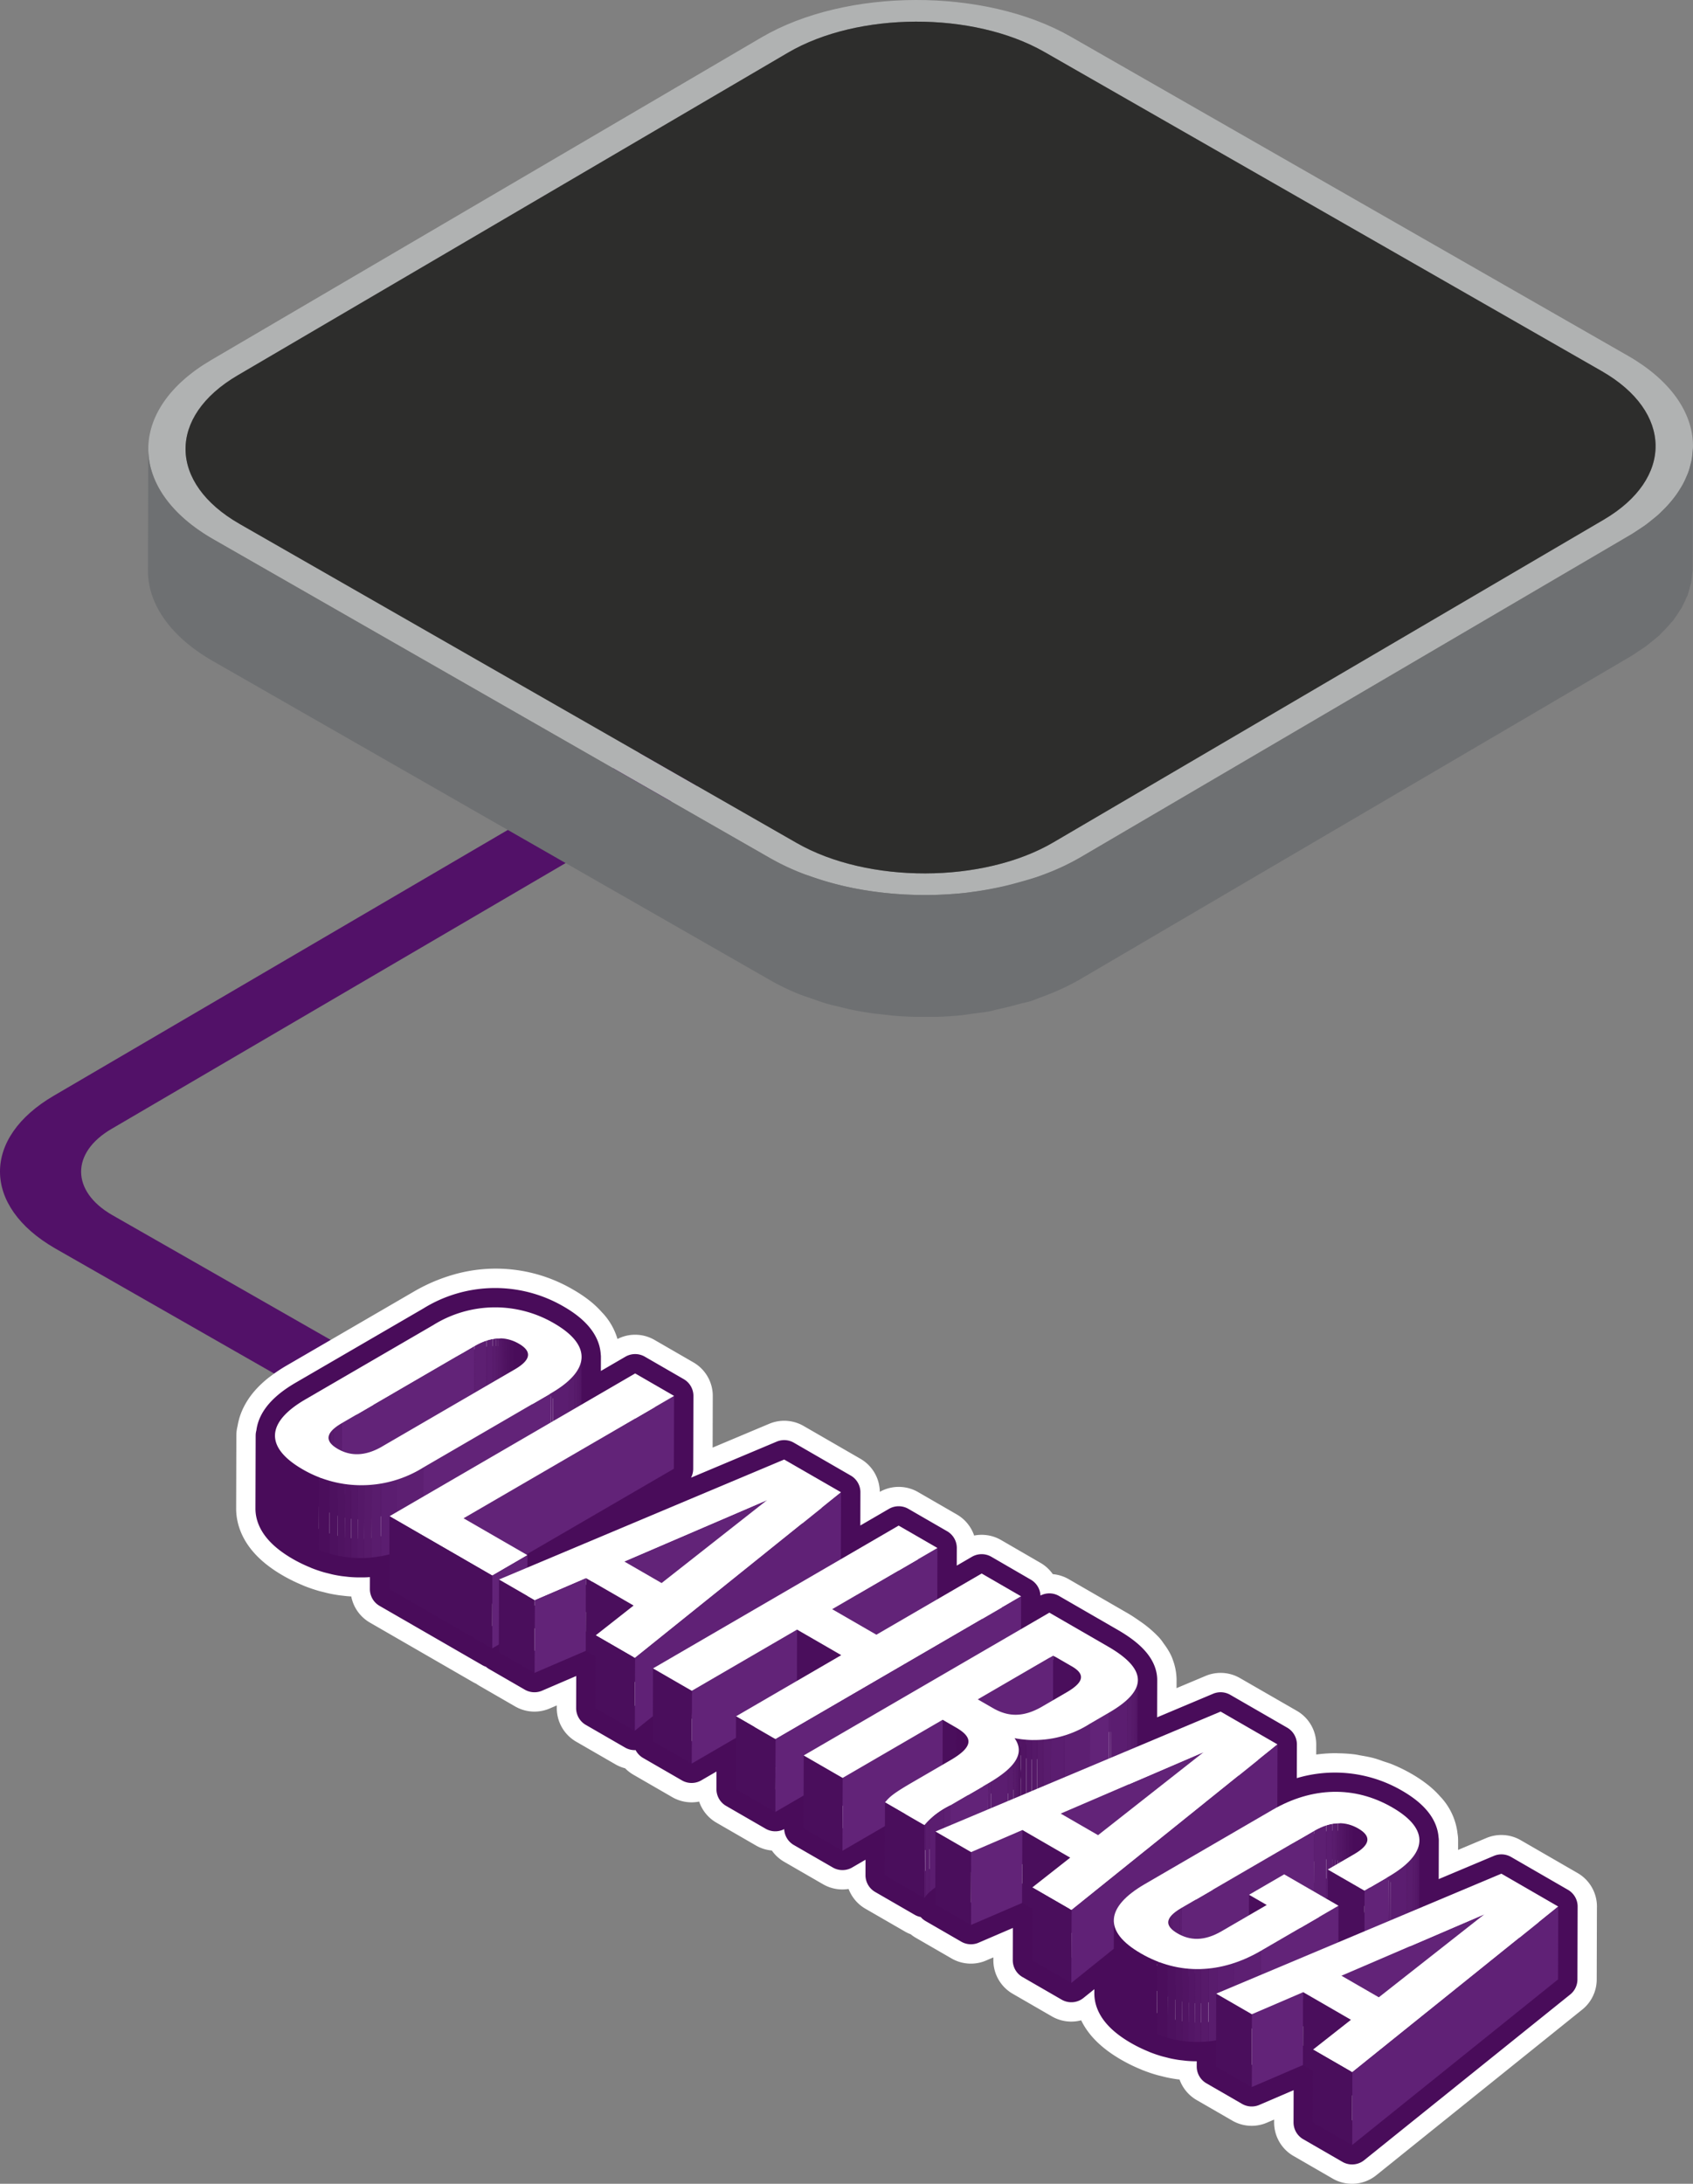 <svg xmlns="http://www.w3.org/2000/svg" xmlns:xlink="http://www.w3.org/1999/xlink" width="208.521" height="268.882" viewBox="0 0 208.521 268.882"><rect x="0" y="0" width="208.521" height="268.882" fill="#808080" stroke="none"/><defs><style>.a,.h{fill:none;}.b{isolation:isolate;}.c{fill:#521168;}.d{fill:#b0b2b2;}.e{fill:#2d2d2c;}.f{fill:#6e7072;}.g,.z{fill:#4a0e5c;}.g{stroke:#fff;stroke-width:9.531px;}.g,.h{stroke-linejoin:round;}.h{stroke:#490c5a;stroke-width:4.765px;}.i{clip-path:url(#a);}.j{fill:#490c5a;}.k{fill:#4b0e5c;}.l{fill:#4d115f;}.m{fill:#4f1361;}.n{fill:#511463;}.o{fill:#531666;}.p{fill:#551868;}.q{fill:#571a6a;}.r{fill:#591c6d;}.s{fill:#5b1d70;}.t{fill:#5d1f72;}.u{clip-path:url(#b);}.v{fill:#622378;}.w{clip-path:url(#c);}.x{clip-path:url(#d);}.y{fill:#fff;}.aa{fill:#602176;}.ab{clip-path:url(#e);}.ac{clip-path:url(#f);}.ad{clip-path:url(#g);}.ae{clip-path:url(#h);}.af{clip-path:url(#i);}.ag{clip-path:url(#j);}.ah{clip-path:url(#k);}.ai{clip-path:url(#l);}.aj{clip-path:url(#m);}.ak{clip-path:url(#n);}</style><clipPath id="a"><path class="a" d="M393.427,346.466l-.026,8.969c0-.495-.408-.947-1.127-1.362-1.528-.882-3.314-.963-5.477.294l.025-8.969c2.164-1.257,3.95-1.176,5.478-.294C393.018,345.519,393.428,345.971,393.427,346.466Z"/></clipPath><clipPath id="b"><path class="a" d="M400.023,346.733,400,355.7c0,1.5-1.267,3.021-3.751,4.465l.025-8.969C398.756,349.754,400.019,348.236,400.023,346.733Z"/></clipPath><clipPath id="c"><path class="a" d="M368.834,365.656l.025-8.969c0-.545.5-1.141,1.632-1.8l-.025,8.969C369.335,364.515,368.835,365.111,368.834,365.656Z"/></clipPath><clipPath id="d"><path class="a" d="M362.237,365.389l.026-8.969c0,1.424,1.122,2.835,3.412,4.157a14.389,14.389,0,0,0,14.86-.233l-.026,8.968a14.387,14.387,0,0,1-14.86.234C363.359,368.224,362.233,366.813,362.237,365.389Z"/></clipPath><clipPath id="e"><path class="a" d="M461.535,386.16l-.026,8.968c0-.46-.378-.9-1.128-1.329l.025-8.969C461.157,385.263,461.536,385.7,461.535,386.16Z"/></clipPath><clipPath id="f"><path class="a" d="M468.54,386.515l-.026,8.968c0,1.337-1.213,2.655-3.55,4.014l.025-8.969C467.327,389.17,468.536,387.852,468.54,386.515Z"/></clipPath><clipPath id="g"><path class="a" d="M447.673,394.089l-.026,8.969c0-.591-.522-1.147-1.525-1.726l.025-8.969C447.151,392.943,447.674,393.5,447.673,394.089Z"/></clipPath><clipPath id="h"><path class="a" d="M462.616,391.907l-.025,8.969a12.732,12.732,0,0,1-9.268,1.764l.026-8.969A12.729,12.729,0,0,0,462.616,391.907Z"/></clipPath><clipPath id="i"><path class="a" d="M453.872,395.144l-.026,8.969c0,1.4-1.433,2.738-3.782,4.1l.025-8.969C452.439,397.883,453.868,396.545,453.872,395.144Z"/></clipPath><clipPath id="j"><path class="a" d="M445.431,401.955l-.026,8.969a9.555,9.555,0,0,0-3.172,2.433l.026-8.968A9.543,9.543,0,0,1,445.431,401.955Z"/></clipPath><clipPath id="k"><path class="a" d="M496.812,406.156l-.025,8.969c0-.495-.408-.947-1.127-1.362-1.528-.882-3.3-.953-5.46.3l.025-8.969c2.164-1.257,3.932-1.186,5.46-.3C496.4,405.209,496.814,405.661,496.812,406.156Z"/></clipPath><clipPath id="l"><path class="a" d="M503.217,406.253l-.025,8.968c0,1.5-1.306,3.021-3.823,4.483l.025-8.968C501.912,409.273,503.213,407.755,503.217,406.253Z"/></clipPath><clipPath id="m"><path class="a" d="M472.255,425.32l.026-8.969c0-.531.493-1.111,1.613-1.762l-.025,8.968C472.749,424.209,472.257,424.789,472.255,425.32Z"/></clipPath><clipPath id="n"><path class="a" d="M465.556,425.1l.025-8.968c0,1.384,1.09,2.755,3.339,4.054,4.706,2.717,9.9,2.5,14.737-.3l-.026,8.969c-4.833,2.809-10.03,3.022-14.737.3C466.645,427.856,465.552,426.485,465.556,425.1Z"/></clipPath></defs><g transform="translate(-847.155 -1523.032)"><g transform="translate(847.838 1584.479)"><g class="b"><path class="c" d="M115.465,17.616l-7.093-4.095L5.974,73.448c-8.918,5.183-8.871,13.617.106,18.8l123.892,70.781,7.047-4.1L13.127,88.152c-5.063-2.923-5.1-7.682-.059-10.609l102.4-59.927"/></g></g><g transform="translate(865.377 1480)"><g transform="translate(0 43.032)"><g class="b"><g transform="translate(0.045)"><path class="d" d="M75.562,20.135c10.427-6.114,27.514-6.156,38.1-.1l68.623,39.287c10.583,6.059,10.71,15.956.288,22.065l-67.775,39.724c-10.427,6.114-27.514,6.156-38.1.1L8.075,81.923C-2.509,75.865-2.636,65.968,7.786,59.858Zm103.5,41.08L110.435,21.927c-8.787-5.029-22.976-4.974-31.6.08L11.061,61.731C2.406,66.8,2.512,75,11.3,80.034l68.623,39.287c8.757,5.012,22.946,4.991,31.6-.08L179.3,79.517c8.622-5.054,8.516-13.291-.241-18.3" transform="translate(-0.053 -15.521)"/></g><g transform="translate(4.631 2.664)"><path class="e" d="M75.333,19.972c8.622-5.054,22.811-5.11,31.6-.08l68.623,39.287c8.757,5.012,8.863,13.248.241,18.3L108.02,117.205c-8.656,5.071-22.845,5.093-31.6.081L7.8,78C-.992,72.969-1.1,64.767,7.558,59.7Z" transform="translate(-1.135 -16.15)"/></g><path class="f" d="M190.34,28.5c0,.258-.042.517-.068.775-.025.288-.047.576-.1.86-.042.229-.11.453-.169.678a8.046,8.046,0,0,1-.233.813c-.076.22-.178.432-.271.648-.123.284-.246.568-.4.847-.106.2-.233.4-.356.6-.195.318-.4.631-.636.941-.136.182-.28.364-.428.542a16.135,16.135,0,0,1-1.174,1.263c-.136.131-.258.263-.4.394-.263.233-.551.462-.835.686-.242.195-.475.394-.733.585-.309.225-.648.436-.974.652s-.623.424-.966.627L114.829,79.13a29.359,29.359,0,0,1-3.745,1.792c-.352.14-.712.275-1.072.407-.818.3-1.678.538-2.542.78-.881.25-1.775.483-2.69.674-1.046.216-2.1.411-3.178.551-.3.038-.585.093-.881.123-1.487.161-2.991.246-4.5.263-.246,0-.487,0-.733,0-1.5-.008-2.991-.089-4.47-.237l-.669-.076a42.831,42.831,0,0,1-4.355-.733c-.246-.055-.487-.119-.733-.178a37.58,37.58,0,0,1-3.686-1.11c-.25-.089-.513-.161-.763-.258a29.514,29.514,0,0,1-4.08-1.907L8.109,39.936C4.092,37.64,1.58,34.789.58,31.8a9.554,9.554,0,0,1-.5-3.017L.042,43.771c-.008,4.046,2.669,8.092,8.024,11.16L76.689,94.213a29.018,29.018,0,0,0,3.8,1.813c.093.038.191.059.284.1.25.093.513.165.767.258.733.258,1.457.53,2.22.746.475.136.974.241,1.462.36.246.059.483.123.733.178.2.047.4.106.61.148.877.182,1.771.339,2.669.466.356.051.716.08,1.076.123.225.025.445.051.669.072.292.03.585.076.881.1.881.076,1.771.123,2.656.144.314.008.623,0,.932,0,.246,0,.487,0,.733,0,.369,0,.737.008,1.106,0,1-.034,2-.1,2.991-.2.136-.013.267-.042.4-.055.3-.034.585-.085.881-.123.724-.093,1.453-.174,2.165-.305.347-.059.669-.178,1.013-.25.919-.191,1.8-.419,2.695-.669.453-.131.945-.2,1.39-.347.4-.127.763-.3,1.148-.436.364-.131.72-.263,1.072-.407a28.538,28.538,0,0,0,3.745-1.792L182.562,54.4l.254-.153c.254-.153.475-.318.716-.479.326-.212.665-.424.966-.644.267-.195.5-.394.746-.593.28-.225.568-.445.822-.678.042-.038.1-.076.14-.114.1-.093.169-.195.267-.288a15.19,15.19,0,0,0,1.165-1.254c.072-.089.169-.169.242-.258s.123-.191.195-.288c.229-.309.432-.619.627-.936.081-.127.186-.254.258-.381.042-.072.064-.148.1-.22a8.823,8.823,0,0,0,.394-.839c.072-.161.165-.318.225-.475.021-.059.03-.123.051-.182.1-.267.161-.538.233-.809.047-.178.114-.352.153-.53.008-.051.008-.1.017-.153.051-.284.072-.572.1-.864.017-.178.055-.356.064-.534l0-.237h0Z" transform="translate(-0.042 26.479)"/></g></g></g><g transform="translate(518.763 1343.374)"><path class="g" d="M520.316,414.406l-7.008-4.046-10.115,4.255.024-8.363c0,.03-.018.06-.019.089h0a3.145,3.145,0,0,0-.779-2.1c-.03-.038-.081-.074-.112-.112a6.641,6.641,0,0,0-.931-.915,11.717,11.717,0,0,0-1.5-1.016,15,15,0,0,0-1.74-.859c-.291-.121-.587-.2-.88-.3s-.585-.217-.881-.3c-.413-.11-.829-.176-1.246-.247-.176-.029-.35-.076-.527-.1a13.33,13.33,0,0,0-1.495-.091c-.1,0-.189-.013-.283-.013a13.869,13.869,0,0,0-1.674.122c-.035,0-.07.005-.105.01a14.5,14.5,0,0,0-1.777.361h0a16.585,16.585,0,0,0-3.548,1.421l.022-7.765h0L478.73,390.4h0l-7.452,3.135-2.761,1.161.023-8.177h0a2.435,2.435,0,0,0-.213-.954c-.007-.018,0-.035-.012-.054a3.978,3.978,0,0,0-.491-.733c-.074-.1-.107-.191-.193-.287a9.272,9.272,0,0,0-1.568-1.312c-.374-.261-.746-.522-1.207-.789l-4.576-2.642-2.642-1.525h0l-3.489,2.027.012-4.035h0L449.3,373.4l-4.457,2.59-1,.584.018-6.317-4.777-2.758-7.118,4.136.023-8.233h0l-7.007-4.045-31.621,13.3,0-1.52h0l-.138-.08,5.291-3.075L411.39,360.5l.013-4.49.013-4.478h0l-4.795-2.768h0l-6.614,3.844.016-5.875c0,.02-.012.041-.012.061l0-.011a3.271,3.271,0,0,0-.809-2.13c-.033-.041-.089-.081-.124-.123a6.876,6.876,0,0,0-.936-.919,11.829,11.829,0,0,0-1.513-1.021,14.056,14.056,0,0,0-11.177-1.379,16.627,16.627,0,0,0-3.7,1.6l-15.738,9.145a13.936,13.936,0,0,0-1.4.937c-.094.071-.193.141-.281.212a7.861,7.861,0,0,0-.885.829c-.121.13-.226.26-.328.391a4.61,4.61,0,0,0-.332.506,3.53,3.53,0,0,0-.346.787c-.018.062-.033.124-.047.186a2.723,2.723,0,0,0-.017,1.168h0a2.78,2.78,0,0,1-.109-.555l-.026,8.969h0c0,1.424,1.122,2.835,3.412,4.157a15.179,15.179,0,0,0,1.908.923c.035.014.068.036.1.05q.652.256,1.316.447c.068.019.136.032.2.05s.159.039.238.058h0c.189.047.377.1.567.139q.428.089.858.15c.074.01.149.015.223.025l.159.018h0c.139.015.278.035.417.046s.27.015.4.022.256.017.384.02c.167.005.335,0,.5,0h.151c.056,0,.112,0,.167,0,.306-.01.611-.031.916-.061.19-.019.38-.053.57-.08h0c.1-.014.2-.026.3-.042.081-.013.163-.02.244-.034.218-.039.433-.115.65-.164l.031-.008.116-.026c.092-.021.184-.037.275-.061l-.012,4.3L389,382.625l.828-.481,0,.958,4.391,2.535,6.321-2.718.881.509.332.192-.018,6.356h0l4.83,2.788,2.239-1.8-.009,3.086,4.777,2.758,5.462-3.174-.018,6.317h0l4.864,2.809h0l1.587-.922,1.9-1.105-.012,4.034h0l4.794,2.768,5.233-3.041-.017,6.053h0l4.864,2.808a4.579,4.579,0,0,1,.431-.5l.029-.031c.051-.052.094-.109.149-.16.093-.088.2-.171.308-.256.142-.118.281-.236.441-.352l-.005,2.077,4.39,2.535,6.321-2.718,1.231.711-.018,6.356h0l4.829,2.788,5.232-4.207-.015,5.5c0,1.385,1.089,2.756,3.338,4.054a15,15,0,0,0,1.9.921c.033.013.065.034.1.047q.641.253,1.288.438c.075.022.151.036.226.056s.158.039.237.058h0c.171.042.343.091.516.127.277.057.556.106.836.145.092.013.185.02.278.031h0c.053.007.107.013.16.018.112.012.223.029.335.038.254.021.508.034.762.041.209,0,.417,0,.626,0h.171c.3-.01.6-.03.894-.06.233-.024.466-.063.7-.1.083-.013.166-.021.248-.035h.005l-.01,3.225,4.391,2.535,6.321-2.717,1.231.71-.018,6.357,4.829,2.788h0l11.308-9.092,14.064-11.308.026-8.969Zm-157.225-55.9a6.557,6.557,0,0,0,.7.691,7.091,7.091,0,0,1-.683-.661C363.1,358.527,363.1,358.517,363.091,358.507Zm36.679-10.654c.051-.141.069-.281.106-.421a2.94,2.94,0,0,1-.084.4c-.006.015-.015.03-.021.045l-.013.026C399.765,347.884,399.763,347.868,399.77,347.853Zm-29.529,7.2c-.079.05-.148.1-.224.148s-.149.093-.209.138c.13-.1.287-.195.444-.294Zm27.776-5.06,0,0c.1-.081.169-.162.26-.243-.082.073-.142.146-.23.219Zm1.093-1.057c-.01.012-.024.024-.034.036a4.325,4.325,0,0,0,.26-.4C399.254,348.7,399.208,348.816,399.11,348.936Zm-29.536,6.6,0,0,.028-.024Zm-.243.218-.012.013c-.013.014-.033.028-.046.041.023-.025.054-.051.079-.076h0ZM501.3,409.395c.037-.035.075-.07.115-.1-.076.066-.131.133-.212.2l-.008.006-.039.032C501.211,409.483,501.248,409.439,501.3,409.395Zm1.109-1.146c.029-.045.061-.091.093-.136-.021.03-.035.06-.058.09a1.617,1.617,0,0,1-.153.238c-.015.019-.035.037-.051.055C502.31,408.414,502.347,408.332,502.409,408.249ZM466.825,418.6l0,0c.079.079.153.159.239.238-.085-.078-.164-.157-.242-.235Zm24.917-5.227c.011,0,.022,0,.033-.008.041-.013.078-.01.119-.022a.136.136,0,0,0,.028,0v.2l-.241-.139c.016-.006.035-.017.052-.024Zm-19.057,2.13c.021-.022.05-.046.073-.069l-.026.027,0,0c-.013.013-.031.026-.043.039Zm.293-.263h0c.012-.01.023-.021.036-.031Zm.675-.49-.008.006c-.131.083-.263.165-.374.245-.027.02-.064.04-.089.059h0C473.316,414.955,473.487,414.85,473.653,414.746Zm29.407-7.77v.006a2.957,2.957,0,0,1-.079.361c-.013.031-.03.063-.044.1l-.007.009a1.431,1.431,0,0,0,.087-.311C503.034,407.083,503.045,407.03,503.06,406.976Zm-51.272-8.848-.018.015c-.046.034-.08.069-.127.1s-.108.066-.155.1c.108-.077.211-.153.313-.229Z"/><path class="h" d="M365.649,369.546a15.179,15.179,0,0,0,1.908.923c.035.014.068.036.1.049q.651.258,1.315.448c.068.019.136.031.2.05s.159.039.239.059c.189.047.377.1.567.139q.428.089.858.15c.075.01.15.015.225.025l.158.018c.139.015.278.035.417.046q.393.033.789.042c.168.005.336,0,.5,0h.15c.056,0,.112,0,.167,0,.305-.01.611-.031.916-.061.19-.019.38-.053.57-.08.1-.014.2-.026.3-.042.081-.014.162-.02.243-.034.228-.041.454-.12.681-.172.131-.03.261-.053.391-.087l-.012,4.3L389,382.625l.828-.481,0,.958,4.391,2.535,6.321-2.718,1.213.7-.018,6.356,4.83,2.788,2.239-1.8-.009,3.086,4.777,2.758,5.462-3.174-.018,6.317,4.864,2.809,3.489-2.027-.012,4.034,4.8,2.768,5.233-3.041-.017,6.053,4.864,2.808a4.579,4.579,0,0,1,.431-.5c.06-.063.113-.13.177-.19.1-.09.208-.174.312-.26.142-.117.279-.235.438-.349l-.005,2.077,4.39,2.535,6.321-2.718,1.231.711-.018,6.357,4.829,2.788,5.232-4.207-.015,5.5c0,1.385,1.089,2.756,3.338,4.054a15.126,15.126,0,0,0,1.9.921c.033.013.066.034.1.047q.641.253,1.288.438c.075.022.151.036.226.056s.158.039.238.059c.171.042.343.091.515.127.279.057.557.106.837.145.092.013.185.02.278.031.053.007.107.013.16.018.112.012.223.029.335.038.254.021.508.034.762.041.209,0,.417,0,.626,0h.089c.027,0,.054,0,.082,0,.3-.01.6-.03.894-.06.233-.023.466-.063.7-.1.082-.013.164-.021.246-.035h.006l-.009,3.225,4.39,2.535,6.321-2.717,1.231.71-.018,6.357,4.829,2.788,25.372-20.4.026-8.968-7.007-4.046-10.116,4.255.024-8.362c0,.029-.018.059-.019.088.052-1.412-1.023-2.813-3.326-4.143a14.06,14.06,0,0,0-14.157.009l.022-7.765L478.73,390.4l-10.214,4.3.024-8.177c0-1.338-1.2-2.694-3.684-4.129l-7.218-4.167-3.489,2.027.012-4.035L449.3,373.4l-5.462,3.174.018-6.317-4.777-2.758-7.118,4.136.023-8.233-7.007-4.045-31.621,13.3,0-1.52-4.327,2.515h0l4.327-2.515-.138-.08L411.39,360.5l.026-8.968h0l-4.795-2.769-6.614,3.844.016-5.875c0,.021-.012.041-.012.061.036-1.442-1.073-2.87-3.384-4.2a14.394,14.394,0,0,0-14.878.223l-15.738,9.145c-2.788,1.621-3.984,3.335-3.639,5.017a2.78,2.78,0,0,1-.109-.555l-.026,8.969C362.233,366.813,363.359,368.224,365.649,369.546Zm106.637,46.737,0,.021Zm19.489-2.922c.051-.016.1-.012.147-.027v.2l-.241-.139c.019-.007.041-.022.061-.028S491.764,413.364,491.775,413.361Zm-18.132,1.392c-.161.1-.331.205-.461.3.133-.1.3-.2.471-.31Zm-.665.483,0,0,.037-.032Zm-.246.221c-.013.014-.034.029-.047.043.021-.023.05-.047.073-.07Zm-.341.462c.006-.011.01-.022.016-.033Zm28.811-6.43-.047.039c.1-.079.169-.159.26-.238C501.338,409.356,501.284,409.423,501.2,409.489Zm-34.374,9.1c.079.08.153.159.239.238-.085-.078-.164-.157-.242-.235Zm-15.059-20.449c-.046.034-.079.068-.126.1s-.108.066-.155.1c.108-.077.211-.153.312-.229C451.789,398.126,451.781,398.135,451.769,398.144Zm3.871-4.225h0c-.015,0-.03,0-.045-.005h0C455.61,393.915,455.625,393.919,455.64,393.919Zm-8.328-.659a1.631,1.631,0,0,1,.118.175A1.631,1.631,0,0,0,447.312,393.26Zm.277.45a1.091,1.091,0,0,1,.042.191A1.091,1.091,0,0,0,447.589,393.71Zm-.759-.9c.063.048.106.1.162.145C446.936,392.91,446.894,392.862,446.83,392.813Zm20.664-4.169a7.716,7.716,0,0,1-.816.737h0a7.716,7.716,0,0,0,.816-.737Zm-.068,30.533a11.875,11.875,0,0,0,1.494,1.009A11.875,11.875,0,0,1,467.426,419.177Zm35.554-11.834c-.013.031-.03.063-.044.1l-.007.009a2.956,2.956,0,0,0,.131-.471A2.834,2.834,0,0,1,502.98,407.343Zm-.477.769c-.077.11-.121.22-.212.33-.015.018-.036.037-.052.055A4.646,4.646,0,0,0,502.5,408.112Zm-5.71-2a1.1,1.1,0,0,0-.269-.653A1.1,1.1,0,0,1,496.793,406.109Zm-.31-.692a3.153,3.153,0,0,0-.8-.623A3.153,3.153,0,0,1,496.483,405.417Zm-30.039-15.845h0a15.175,15.175,0,0,1-1.454.956A15.2,15.2,0,0,0,466.444,389.572Zm-4.933-3.469a1.022,1.022,0,0,0-.247-.591A1.022,1.022,0,0,1,461.511,386.1Zm-.326-.671a3.249,3.249,0,0,0-.779-.6A3.249,3.249,0,0,1,461.185,385.432Zm-63.141-35.461-.03.024c.1-.08.169-.162.26-.243C398.192,349.825,398.132,349.9,398.044,349.971Zm-27.8,5.082c-.163.1-.334.207-.466.307.136-.1.31-.21.479-.316Zm-.667.485,0,0,.032-.029Zm-.6.7.017-.036Zm30.816-8.406c-.01.024-.023.048-.034.071a2.96,2.96,0,0,0,.118-.467A2.94,2.94,0,0,1,399.792,347.828Zm-.456.748c-.082.12-.128.24-.226.36-.01.012-.024.024-.034.036A4.325,4.325,0,0,0,399.336,348.576Zm-5.928-2.157a1.087,1.087,0,0,0-.27-.652A1.087,1.087,0,0,1,393.408,346.419Zm-.311-.692a3.175,3.175,0,0,0-.8-.623A3.175,3.175,0,0,1,393.1,345.727Zm-23.745,10.006c-.012.012-.022.024-.033.036s-.034.028-.046.042C369.3,355.785,369.327,355.759,369.352,355.733Zm-.485.868,0,.027Zm-4.707,2.954a12.013,12.013,0,0,0,1.514,1.022A12.013,12.013,0,0,1,364.16,359.555Zm-.364-.353a6.961,6.961,0,0,1-.688-.665c-.008-.01-.01-.02-.017-.03A6.74,6.74,0,0,0,363.8,359.2Zm-.966-1.126a3.845,3.845,0,0,1-.367-.637A3.845,3.845,0,0,0,362.83,358.076Z"/><g class="b"><g class="b"><g class="i"><g class="b"><path class="j" d="M393.427,346.466l-.026,8.969c0-.495-.408-.947-1.127-1.362a5.21,5.21,0,0,0-.7-.338l.026-8.969a5.266,5.266,0,0,1,.7.338c.718.415,1.128.867,1.127,1.362"/><path class="k" d="M391.6,344.766l-.026,8.969c-.141-.056-.284-.1-.429-.146l.025-8.969c.146.042.289.091.43.146"/><path class="l" d="M391.172,344.62l-.025,8.969c-.108-.031-.217-.058-.328-.081l.026-8.968c.11.022.219.049.327.08"/><path class="m" d="M390.845,344.54l-.026,8.968c-.091-.019-.184-.035-.277-.048l.025-8.969c.094.014.186.03.278.049"/><path class="n" d="M390.567,344.491l-.025,8.969c-.086-.012-.173-.022-.26-.029l.025-8.969c.088.007.174.017.26.029"/><path class="o" d="M390.307,344.462l-.025,8.969c-.086-.007-.172-.012-.258-.014l.025-8.969c.087,0,.173.007.258.014"/><path class="p" d="M390.049,344.448l-.025,8.969c-.091,0-.181,0-.273,0l.025-8.968c.092,0,.183,0,.273,0"/><path class="q" d="M389.776,344.45l-.025,8.968c-.1,0-.208.011-.313.021l.026-8.968q.158-.017.312-.021"/><path class="r" d="M389.464,344.471l-.026,8.968c-.132.014-.267.033-.4.057l.025-8.968c.136-.025.27-.044.4-.057"/><path class="s" d="M389.061,344.528l-.025,8.968a5.755,5.755,0,0,0-.733.186l.025-8.969a5.578,5.578,0,0,1,.733-.185"/><path class="t" d="M388.328,344.713l-.025,8.969a7.722,7.722,0,0,0-1.506.685l.025-8.969a7.749,7.749,0,0,1,1.506-.685"/></g></g></g><g class="b"><g class="u"><g class="b"><path class="m" d="M400.023,346.733,400,355.7c0,.024,0,.047,0,.07l.025-8.968c0-.024,0-.047,0-.071"/><path class="n" d="M400.022,346.8,400,355.772a2.808,2.808,0,0,1-.054.464l.026-8.968a2.726,2.726,0,0,0,.053-.464"/><path class="o" d="M399.969,347.268l-.026,8.968a3.017,3.017,0,0,1-.136.474l.025-8.968a3.02,3.02,0,0,0,.137-.474"/><path class="p" d="M399.832,347.742l-.025,8.968a3.7,3.7,0,0,1-.243.517l.026-8.969a3.626,3.626,0,0,0,.242-.516"/><path class="q" d="M399.59,348.258l-.026,8.969a4.617,4.617,0,0,1-.406.6l.026-8.969a4.828,4.828,0,0,0,.406-.6"/><path class="r" d="M399.184,348.857l-.026,8.969a6.705,6.705,0,0,1-.726.776l.026-8.969a6.712,6.712,0,0,0,.726-.776"/><path class="s" d="M398.458,349.633l-.026,8.969a11.959,11.959,0,0,1-1.945,1.422l.026-8.968a12.02,12.02,0,0,0,1.945-1.423"/><path class="t" d="M396.513,351.056l-.026,8.968-.24.143.025-8.969c.082-.047.162-.1.241-.142"/></g></g></g><path class="v" d="M386.822,345.4l-.025,8.969-16.331,9.49.025-8.969Z"/><g class="b"><g class="w"><g class="b"><path class="t" d="M370.491,354.889l-.025,8.969c-.044.025-.087.05-.129.076l.026-8.969c.042-.025.084-.051.128-.076"/><path class="s" d="M370.363,354.965l-.026,8.969a5.6,5.6,0,0,0-.911.662l.026-8.969a5.619,5.619,0,0,1,.911-.662"/><path class="r" d="M369.452,355.627l-.026,8.969a2.789,2.789,0,0,0-.289.309l.026-8.969a2.7,2.7,0,0,1,.289-.309"/><path class="q" d="M369.163,355.936l-.026,8.969a1.794,1.794,0,0,0-.151.223l.026-8.969a1.656,1.656,0,0,1,.151-.223"/><path class="p" d="M369.012,356.159l-.026,8.969a1.309,1.309,0,0,0-.086.183l.025-8.969a1.374,1.374,0,0,1,.087-.183"/><path class="o" d="M368.925,356.342l-.025,8.969a1.059,1.059,0,0,0-.048.165l.026-8.969a.981.981,0,0,1,.047-.165"/><path class="n" d="M368.878,356.507l-.026,8.969a1.064,1.064,0,0,0-.018.157l.025-8.969a.947.947,0,0,1,.019-.157"/><path class="m" d="M368.859,356.664l-.025,8.969v.023l.025-8.969v-.023"/></g></g></g><path class="v" d="M396.272,351.2l-.025,8.969-15.738,9.146.025-8.969Z"/><g class="b"><g class="x"><g class="b"><path class="t" d="M380.535,360.344l-.026,8.968a16.721,16.721,0,0,1-3.257,1.466l.025-8.969a16.808,16.808,0,0,0,3.258-1.465"/><path class="s" d="M377.277,361.809l-.025,8.969a15.029,15.029,0,0,1-1.97.5l.026-8.969a15.01,15.01,0,0,0,1.969-.5"/><path class="r" d="M375.308,362.3l-.026,8.969q-.557.1-1.113.156l.025-8.969q.558-.055,1.114-.156"/><path class="q" d="M374.194,362.461l-.025,8.969c-.3.03-.611.051-.916.061l.026-8.968c.305-.011.61-.031.915-.062"/><path class="p" d="M373.279,362.523l-.026,8.968q-.411.015-.821,0l.025-8.968c.274.007.548.005.822,0"/><path class="o" d="M372.457,362.527l-.025,8.968q-.4-.009-.789-.042l.025-8.969q.395.033.789.043"/><path class="n" d="M371.668,362.484l-.025,8.969q-.4-.033-.8-.089l.025-8.969c.266.038.533.067.8.089"/><path class="m" d="M370.868,362.395l-.025,8.969q-.43-.062-.859-.15l.026-8.969q.428.088.858.15"/><path class="l" d="M370.01,362.245l-.026,8.969q-.506-.1-1.009-.248L369,362q.5.144,1.009.248"/><path class="k" d="M369,362l-.026,8.969q-.663-.191-1.316-.447l.026-8.969q.652.257,1.316.447"/><path class="j" d="M367.685,361.55l-.026,8.969a15.264,15.264,0,0,1-2.01-.973c-2.29-1.322-3.416-2.733-3.412-4.157l.026-8.969c0,1.424,1.122,2.835,3.412,4.157a15.139,15.139,0,0,0,2.01.973"/></g></g></g><path class="y" d="M396.627,342.59c4.688,2.707,4.478,5.8-.355,8.608l-15.737,9.146a14.389,14.389,0,0,1-14.86.233c-4.707-2.717-4.5-5.81.336-8.619l15.738-9.145A14.394,14.394,0,0,1,396.627,342.59Zm-21.166,15.168,16.331-9.49c2.164-1.258,2.018-2.292.508-3.164-1.528-.882-3.314-.963-5.478.294l-16.331,9.491c-2.163,1.257-2.017,2.291-.489,3.173,1.51.872,3.3.953,5.459-.3"/></g><g class="b"><path class="v" d="M411.416,351.532l-.025,8.969-25.927,15.067.025-8.969Z"/><path class="y" d="M411.416,351.533,385.489,366.6l7.868,4.542-4.327,2.515-12.662-7.311,30.254-17.582Z"/><path class="v" d="M393.356,371.142l-.025,8.969L389,382.625l.025-8.969Z"/><path class="z" d="M389.029,373.657,389,382.625l-12.662-7.31.025-8.969Z"/></g><g class="b"><path class="v" d="M422.883,364.359l-.025,8.969-17.6,7.564.025-8.969Z"/><path class="v" d="M400.567,373.951l-.025,8.969-6.321,2.717.025-8.969Z"/><path class="z" d="M394.245,376.668l-.025,8.969-4.39-2.535.025-8.969Z"/><path class="z" d="M406.432,377.337l-.025,8.969-5.866-3.387.025-8.969Z"/><path class="y" d="M431.98,363.4,406.591,383.8l-4.829-2.789,4.67-3.67-5.865-3.386-6.322,2.717-4.39-2.535,35.118-14.773Zm-26.7,8.518,4.6,2.656,13-10.22-17.6,7.564"/><path class="aa" d="M431.98,363.405l-.025,8.969-25.389,20.39.025-8.969Z"/><path class="z" d="M406.591,383.8l-.025,8.969-4.829-2.788.025-8.969Z"/></g><g class="b"><path class="v" d="M443.852,370.26l-.025,8.969-12.964,7.534.025-8.969Z"/><path class="z" d="M432.006,383.451l-.025,8.969-5.444-3.143.025-8.969Z"/><path class="v" d="M426.562,380.308l-.025,8.969-12.964,7.534.025-8.969Z"/><path class="z" d="M413.6,387.841l-.025,8.969-4.777-2.758.025-8.969Z"/><path class="y" d="M454.161,376.211l-30.254,17.582-4.865-2.809,12.964-7.534-5.444-3.143L413.6,387.841l-4.777-2.758L439.075,367.5l4.777,2.758-12.964,7.534,5.444,3.143L449.3,373.4Z"/><path class="v" d="M454.161,376.211l-.025,8.969-30.254,17.582.025-8.969Z"/><path class="z" d="M423.907,393.793l-.025,8.969-4.865-2.809.025-8.969Z"/></g><g class="b"><path class="z" d="M460.406,384.83l-.025,8.969-2.3-1.328.025-8.969Z"/><g class="b"><g class="ab"><g class="b"><path class="j" d="M461.535,386.16l-.026,8.968c0-.46-.378-.9-1.128-1.329l.025-8.969c.751.433,1.13.869,1.129,1.33"/></g></g></g><path class="v" d="M458.105,383.5l-.025,8.969-9.282,5.394.025-8.969Z"/><g class="b"><g class="ac"><g class="b"><path class="m" d="M468.54,386.515l-.026,8.968v.059l.026-8.969v-.058"/><path class="n" d="M468.539,386.573l-.026,8.969a2.171,2.171,0,0,1-.044.382l.026-8.969a2.366,2.366,0,0,0,.044-.382"/><path class="o" d="M468.495,386.955l-.026,8.969a2.5,2.5,0,0,1-.112.389l.026-8.969a2.587,2.587,0,0,0,.112-.389"/><path class="p" d="M468.383,387.344l-.026,8.969a3.028,3.028,0,0,1-.2.426l.025-8.969a3.031,3.031,0,0,0,.2-.426"/><path class="q" d="M468.182,387.77l-.025,8.969a4.09,4.09,0,0,1-.344.507l.025-8.969a3.883,3.883,0,0,0,.344-.507"/><path class="r" d="M467.838,388.277l-.025,8.969a6.014,6.014,0,0,1-.633.676l.026-8.969a5.915,5.915,0,0,0,.632-.676"/><path class="s" d="M467.206,388.953l-.026,8.969a12.074,12.074,0,0,1-1.946,1.415l.026-8.969a12.121,12.121,0,0,0,1.946-1.415"/><path class="t" d="M465.26,390.368l-.026,8.969-.27.16.025-8.969c.092-.053.182-.107.271-.16"/></g></g></g><path class="v" d="M464.989,390.528l-.025,8.969-2.373,1.379.025-8.969Z"/><path class="z" d="M446.147,392.363l-.025,8.969-1.651-.953.025-8.969Z"/><g class="b"><g class="ad"><g class="b"><path class="j" d="M447.673,394.089l-.026,8.969c0-.591-.522-1.147-1.525-1.726l.025-8.969c1,.58,1.527,1.135,1.526,1.726"/></g></g></g><g class="b"><g class="ae"><g class="b"><path class="t" d="M462.616,391.907l-.025,8.969a15.986,15.986,0,0,1-3.125,1.415l.025-8.969a15.986,15.986,0,0,0,3.125-1.415"/><path class="s" d="M459.491,393.322l-.025,8.969a12.833,12.833,0,0,1-1.641.413l.025-8.969a12.8,12.8,0,0,0,1.641-.413"/><path class="r" d="M457.85,393.735l-.025,8.969q-.468.084-.937.131l.026-8.969q.468-.047.936-.131"/><path class="q" d="M456.914,393.866l-.026,8.969q-.377.037-.756.051l.026-8.969q.378-.014.756-.051"/><path class="p" d="M456.158,393.917l-.026,8.969q-.339.011-.679,0l.025-8.969q.34.009.68,0"/><path class="o" d="M455.478,393.92l-.025,8.969c-.222-.006-.443-.018-.665-.036l.025-8.969c.222.019.444.03.665.036"/><path class="n" d="M454.813,393.884l-.025,8.969q-.345-.028-.691-.078l.025-8.968q.346.048.691.077"/><path class="m" d="M454.122,393.807l-.025,8.968c-.253-.035-.506-.08-.76-.132l.026-8.969c.253.053.507.1.759.133"/><path class="l" d="M453.363,393.674l-.026,8.969-.014,0,.026-8.969.014,0"/></g></g></g><path class="z" d="M432.178,398.569l-.025,8.969-4.794-2.768.025-8.969Z"/><path class="v" d="M444.5,391.41l-.025,8.969-12.318,7.158.025-8.969Z"/><g class="b"><g class="af"><g class="b"><path class="m" d="M453.872,395.144l-.026,8.969v.054l.025-8.968v-.055"/><path class="n" d="M453.871,395.2l-.025,8.968a2.145,2.145,0,0,1-.042.357l.026-8.968a2.168,2.168,0,0,0,.041-.357"/><path class="o" d="M453.83,395.556l-.026,8.968a2.376,2.376,0,0,1-.1.367l.025-8.968a2.415,2.415,0,0,0,.106-.367"/><path class="p" d="M453.724,395.923l-.025,8.968a2.9,2.9,0,0,1-.193.408l.026-8.968a2.884,2.884,0,0,0,.192-.408"/><path class="q" d="M453.532,396.331l-.026,8.968a3.9,3.9,0,0,1-.329.487l.025-8.969a3.794,3.794,0,0,0,.33-.486"/><path class="r" d="M453.2,396.817l-.025,8.969a5.971,5.971,0,0,1-.644.688l.026-8.969a5.956,5.956,0,0,0,.643-.688"/><path class="s" d="M452.559,397.505l-.026,8.969a13.225,13.225,0,0,1-2.111,1.53l.026-8.968a13.272,13.272,0,0,0,2.111-1.531"/><path class="t" d="M450.448,399.036,450.422,408c-.117.071-.236.142-.358.213l.025-8.969c.122-.071.242-.142.359-.212"/></g></g></g><path class="v" d="M450.089,399.248l-.025,8.969-4.659,2.707.025-8.969Z"/><path class="y" d="M445.431,401.955a9.543,9.543,0,0,0-3.172,2.434l-4.865-2.809c.522-.608.817-.984,3.277-2.413l4.764-2.768c2.809-1.633,2.89-2.778.712-4.036l-1.651-.953-12.318,7.159-4.794-2.768,30.254-17.582,7.218,4.167c4.97,2.87,4.809,5.425.133,8.142l-2.373,1.379a12.729,12.729,0,0,1-9.267,1.764c1.394,1.957-.1,3.742-3.26,5.577Zm11.327-12.177,2.983-1.734c2.164-1.257,2.351-2.241.665-3.214l-2.3-1.329-9.282,5.395,1.862,1.074c1.791,1.035,3.648,1.217,6.073-.192"/><path class="z" d="M442.259,404.389l-.025,8.969-4.865-2.809.025-8.969Z"/><g class="b"><g class="ag"><g class="b"><path class="t" d="M445.431,401.955l-.026,8.969q-.418.243-.791.467l.026-8.969c.248-.15.511-.3.791-.467"/><path class="s" d="M444.64,402.422l-.026,8.969a10.747,10.747,0,0,0-1.736,1.239l.025-8.969a10.757,10.757,0,0,1,1.737-1.239"/><path class="r" d="M442.9,403.661l-.025,8.969a4.756,4.756,0,0,0-.518.558l.025-8.969a4.839,4.839,0,0,1,.518-.558"/><path class="q" d="M442.385,404.219l-.025,8.969c-.044.055-.086.112-.127.169l.026-8.968c.041-.058.083-.115.126-.17"/></g></g></g></g><g class="b"><path class="v" d="M476.64,395.395l-.025,8.969-17.6,7.564.025-8.969Z"/><path class="v" d="M454.323,404.987l-.025,8.969-6.321,2.717L448,407.7Z"/><path class="z" d="M448,407.7l-.025,8.969-4.39-2.535.025-8.969Z"/><path class="z" d="M460.206,408.383l-.025,8.969-5.883-3.4.025-8.969Z"/><path class="y" d="M485.737,394.442l-25.372,20.4-4.83-2.788,4.671-3.671-5.883-3.4L448,407.7l-4.39-2.535L478.73,390.4Zm-26.7,8.517,4.6,2.656,13-10.22-17.6,7.564"/><path class="aa" d="M485.737,394.442l-.025,8.969-25.372,20.4.025-8.969Z"/><path class="z" d="M460.365,414.842l-.025,8.969-4.829-2.788.025-8.969Z"/></g><g class="b"><g class="b"><g class="ah"><g class="b"><path class="j" d="M496.812,406.156l-.025,8.969c0-.495-.408-.947-1.127-1.362a5.109,5.109,0,0,0-.7-.337l.026-8.969a5.213,5.213,0,0,1,.694.337c.719.415,1.129.867,1.127,1.362"/><path class="k" d="M494.991,404.457l-.026,8.969c-.14-.055-.281-.1-.425-.144l.025-8.969q.216.062.426.144"/><path class="l" d="M494.565,404.313l-.025,8.969c-.107-.031-.216-.058-.325-.08l.025-8.969c.11.023.218.049.325.08"/><path class="m" d="M494.24,404.233l-.025,8.969c-.091-.019-.182-.035-.274-.048l.025-8.969c.093.013.184.029.274.048"/><path class="n" d="M493.966,404.185l-.025,8.969c-.085-.012-.17-.022-.257-.029l.026-8.969c.086.008.172.017.256.029"/><path class="o" d="M493.71,404.156l-.026,8.969c-.084-.007-.169-.011-.255-.013l.026-8.969c.085,0,.17.006.255.013"/><path class="p" d="M493.455,404.143l-.026,8.969c-.089,0-.179,0-.269,0l.025-8.969c.091,0,.181,0,.27,0"/><path class="q" d="M493.185,404.144l-.025,8.969c-.1,0-.206.01-.31.021l.026-8.969c.1-.011.207-.017.309-.021"/><path class="r" d="M492.876,404.165l-.026,8.969c-.132.013-.265.032-.4.056l.026-8.969c.135-.024.269-.043.4-.056"/><path class="s" d="M492.475,404.221l-.026,8.969a5.631,5.631,0,0,0-.725.184l.025-8.969a5.772,5.772,0,0,1,.726-.184"/><path class="t" d="M491.749,404.4l-.025,8.969a7.75,7.75,0,0,0-1.524.693l.025-8.969a7.81,7.81,0,0,1,1.524-.693"/></g></g></g><g class="b"><g class="ai"><g class="b"><path class="m" d="M503.217,406.253l-.025,8.968v.068l.025-8.969v-.067"/><path class="n" d="M503.216,406.32l-.025,8.969a2.8,2.8,0,0,1-.052.452l.025-8.969a2.664,2.664,0,0,0,.052-.452"/><path class="o" d="M503.164,406.772l-.025,8.969a3,3,0,0,1-.134.464l.025-8.969a2.969,2.969,0,0,0,.134-.464"/><path class="p" d="M503.03,407.236l-.025,8.969a3.608,3.608,0,0,1-.236.5l.025-8.969a3.493,3.493,0,0,0,.236-.5"/><path class="q" d="M502.794,407.738l-.025,8.969a4.706,4.706,0,0,1-.4.6l.026-8.969a4.594,4.594,0,0,0,.4-.6"/><path class="r" d="M502.39,408.336l-.026,8.969a6.714,6.714,0,0,1-.726.777l.025-8.969a6.727,6.727,0,0,0,.727-.777"/><path class="s" d="M501.663,409.113l-.025,8.969a12.528,12.528,0,0,1-2.013,1.471l.025-8.969a12.378,12.378,0,0,0,2.013-1.471"/><path class="t" d="M499.65,410.584l-.025,8.969c-.084.051-.169.1-.256.151l.025-8.968c.087-.051.172-.1.256-.152"/></g></g></g><path class="v" d="M499.395,410.736l-.025,8.969-2.949,1.714.025-8.969Z"/><path class="z" d="M496.446,412.449l-.025,8.969-4.513-2.606.025-8.969Z"/><path class="v" d="M490.225,405.1l-.025,8.969-16.331,9.49.025-8.969Z"/><path class="z" d="M484.413,414.213l-.025,8.969-2.178-1.257.025-8.969Z"/><g class="b"><g class="aj"><g class="b"><path class="t" d="M473.894,414.589l-.025,8.968-.131.078.026-8.969c.042-.026.086-.051.13-.077"/><path class="s" d="M473.764,414.666l-.026,8.969a5.54,5.54,0,0,0-.907.659l.025-8.969a5.556,5.556,0,0,1,.908-.659"/><path class="r" d="M472.856,415.325l-.025,8.969a2.67,2.67,0,0,0-.283.3l.026-8.968a2.577,2.577,0,0,1,.282-.3"/><path class="q" d="M472.574,415.627l-.026,8.968a1.744,1.744,0,0,0-.146.216l.026-8.969a1.568,1.568,0,0,1,.146-.215"/><path class="p" d="M472.428,415.842l-.026,8.969a1.4,1.4,0,0,0-.083.177l.025-8.969a1.283,1.283,0,0,1,.084-.177"/><path class="o" d="M472.344,416.019l-.025,8.969a1.079,1.079,0,0,0-.046.158l.025-8.968a1.056,1.056,0,0,1,.046-.159"/><path class="n" d="M472.3,416.178l-.025,8.968a.881.881,0,0,0-.017.152l.025-8.969a.862.862,0,0,1,.017-.151"/><path class="m" d="M472.281,416.329l-.025,8.969v.022l.026-8.969v-.022"/></g></g></g><path class="v" d="M493.253,414.3l-.025,8.969-9.6,5.577.025-8.969Z"/><g class="b"><g class="ak"><g class="b"><path class="t" d="M483.657,419.881l-.026,8.969a17.345,17.345,0,0,1-3.357,1.514l.026-8.969a17.252,17.252,0,0,0,3.357-1.514"/><path class="s" d="M480.3,421.395l-.026,8.969a14.92,14.92,0,0,1-1.947.492l.025-8.969a14.93,14.93,0,0,0,1.948-.492"/><path class="r" d="M478.352,421.887l-.025,8.969q-.552.1-1.1.155l.025-8.969q.552-.055,1.1-.155"/><path class="q" d="M477.248,422.042l-.025,8.969q-.447.045-.894.06l.025-8.969q.447-.015.894-.06"/><path class="p" d="M476.354,422.1l-.025,8.969c-.266.009-.531.01-.8,0l.026-8.969c.265.007.531.005.8,0"/><path class="o" d="M475.558,422.106l-.026,8.969c-.254-.007-.508-.02-.762-.041l.025-8.969q.381.031.763.041"/><path class="n" d="M474.8,422.065l-.025,8.969q-.387-.031-.773-.087l.025-8.968q.385.054.773.086"/><path class="m" d="M474.022,421.979,474,430.947c-.28-.039-.558-.088-.836-.145l.025-8.969q.417.086.836.146"/><path class="l" d="M473.186,421.833l-.025,8.969q-.492-.1-.98-.242l.025-8.968c.326.093.652.173.98.241"/><path class="k" d="M472.206,421.592l-.025,8.968q-.648-.184-1.288-.438l.025-8.968q.641.252,1.288.438"/><path class="j" d="M470.918,421.154l-.025,8.968a15.026,15.026,0,0,1-2-.968c-2.249-1.3-3.342-2.669-3.338-4.054l.025-8.968c0,1.384,1.09,2.755,3.339,4.054a15.2,15.2,0,0,0,2,.968"/></g></g></g><path class="y" d="M499.872,402.2c4.706,2.718,4.355,5.729-.478,8.538l-2.948,1.713-4.514-2.606,3.246-1.886c2.163-1.257,2.017-2.291.507-3.163-1.528-.882-3.3-.953-5.46.3l-16.331,9.491c-2.163,1.257-1.982,2.251-.455,3.133,1.511.872,3.244.983,5.408-.274l5.566-3.235-2.178-1.257,4.327-2.514,6.691,3.863-9.6,5.576c-4.833,2.809-10.031,3.022-14.737.3-4.689-2.708-4.356-5.729.477-8.538l15.737-9.146C489.967,399.694,495.183,399.491,499.872,402.2Z"/></g><g class="b"><path class="v" d="M511.219,415.359l-.025,8.969-17.6,7.564.025-8.969Z"/><path class="v" d="M488.9,424.951l-.025,8.969-6.321,2.717.025-8.969Z"/><path class="z" d="M482.58,427.668l-.025,8.969-4.39-2.535.025-8.969Z"/><path class="z" d="M494.785,428.348l-.025,8.969-5.883-3.4.025-8.969Z"/><path class="y" d="M520.316,414.406l-25.372,20.4-4.83-2.788,4.671-3.67-5.883-3.4-6.322,2.717-4.39-2.535,35.119-14.773Zm-26.7,8.517,4.6,2.656,13-10.22-17.6,7.564"/><path class="aa" d="M520.316,414.406l-.025,8.969-25.372,20.4.025-8.969Z"/><path class="z" d="M494.944,434.806l-.025,8.969-4.829-2.788.025-8.969Z"/></g></g></g></svg>